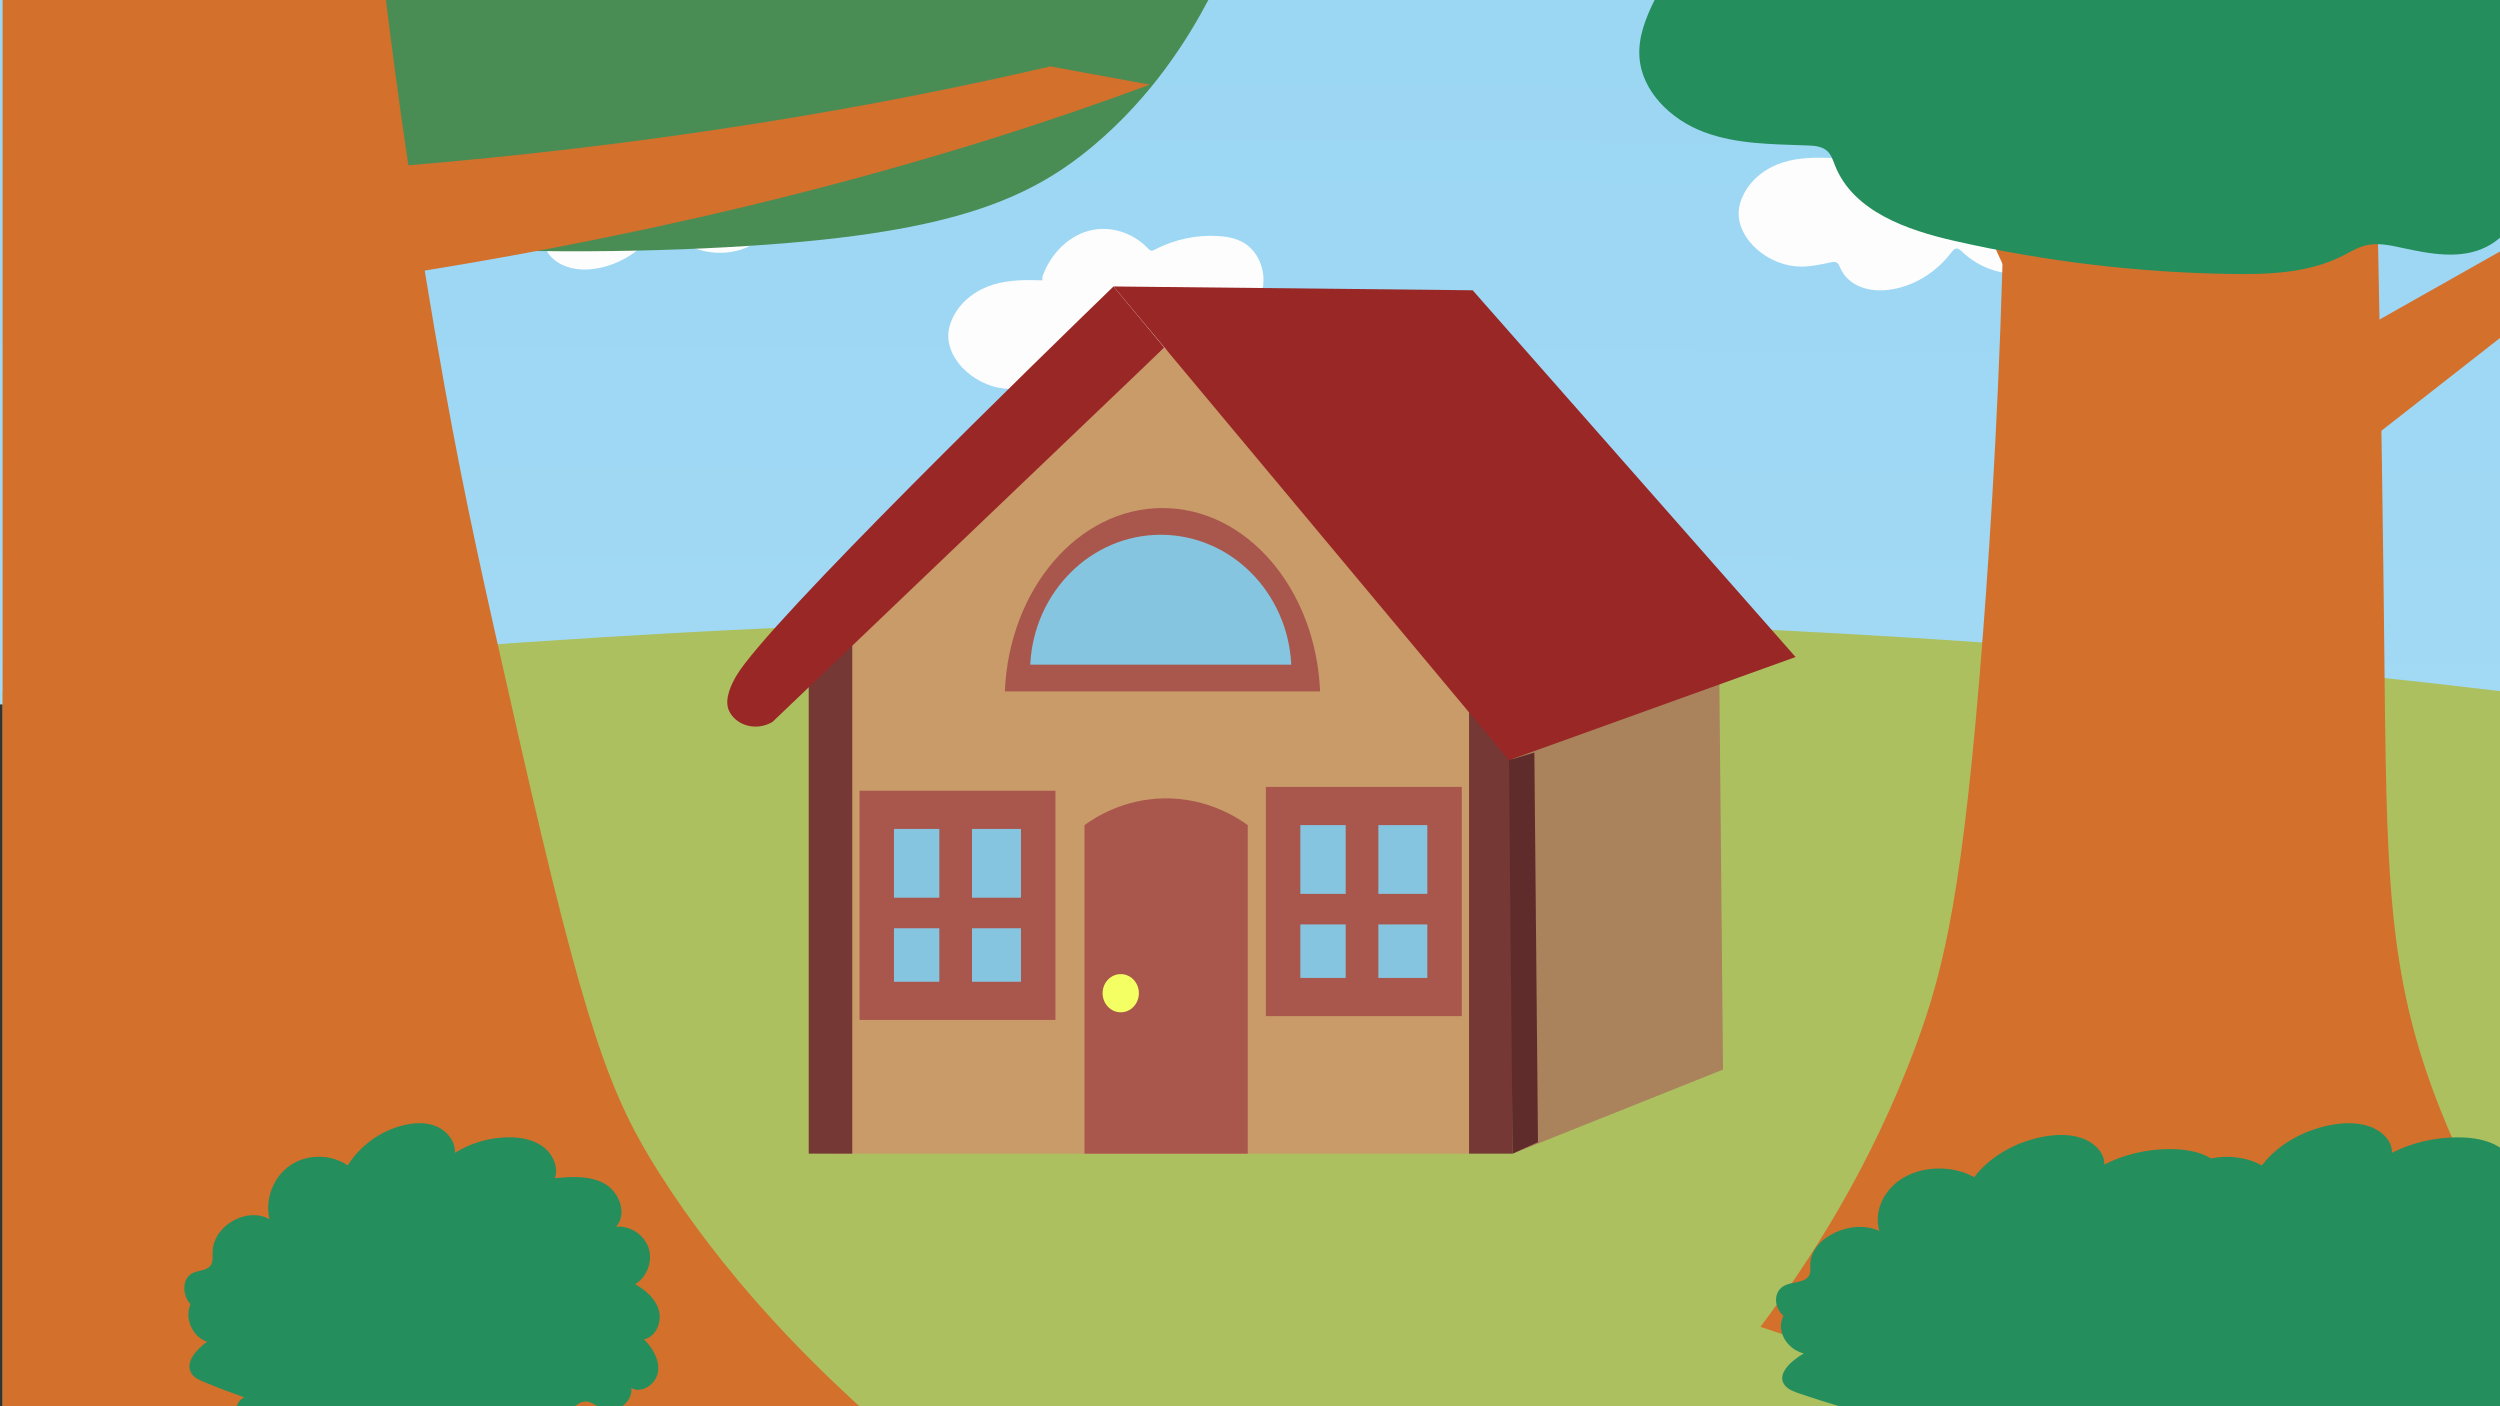 <?xml version="1.0" encoding="utf-8"?>
<!-- Generator: Adobe Illustrator 23.0.5, SVG Export Plug-In . SVG Version: 6.00 Build 0)  -->
<svg version="1.1" xmlns="http://www.w3.org/2000/svg" xmlns:xlink="http://www.w3.org/1999/xlink" x="0px" y="0px"
	 viewBox="0 0 1920 1080" style="enable-background:new 0 0 1920 1080;" xml:space="preserve">
<rect x="0" y="0" width="1920" height="1080" fill="#333333" stroke="none"/>
<style type="text/css">
	.st0{fill:url(#SVGID_1_);}
	.st1{fill:#FDFDFE;}
	.st2{fill:#ACC05F;}
	.st3{fill:#498D54;}
	.st4{fill:#D3702C;}
	.st5{fill:#AA825B;}
	.st6{fill:#C99B69;}
	.st7{fill:#753834;}
	.st8{fill:#992726;}
	.st9{fill:#A9574D;}
	.st10{fill:#86C5E0;}
	.st11{fill:#F4FF64;}
	.st12{fill:#602C2B;}
	.st13{fill:#248E5D;}
</style>
<g id="圖層_1">
</g>
<g id="圖層_2">
	<g>
		<linearGradient id="SVGID_1_" gradientUnits="userSpaceOnUse" x1="958.844" y1="986.074" x2="964.635" y2="-935.918">
			<stop  offset="0" style="stop-color:#A8DCF6"/>
			<stop  offset="0.996" style="stop-color:#8ED0F0"/>
		</linearGradient>
		<rect class="st0" width="1922" height="541"/>
		<g>
			<path class="st1" d="M412.61,102.4c6.09-17.38,19.8-30.91,35.6-35.15s33.26,0.93,45.35,13.43c0.82,0.85,1.71,1.77,2.81,1.86
				c0.79,0.06,1.54-0.33,2.26-0.71c15.49-8.08,32.69-11.72,49.65-10.51c7.5,0.53,15.19,2.11,21.49,6.84
				c6.98,5.25,11.72,14.31,12.49,23.9s-2.45,19.5-8.49,26.14c7.66,4.97,15.79,10.52,19.41,19.78c3.96,10.14,1.16,22.68-5.28,30.95
				c-6.44,8.27-15.91,12.71-25.42,14.4c-17.84,3.18-36.74-2.83-50.68-16.08c-1.23-1.17-2.59-2.46-4.18-2.38
				c-1.72,0.09-3.03,1.75-4.17,3.24c-13.03,16.99-32.09,27.61-51.7,28.81c-12.81,0.78-27.42-3.72-33.31-16.89
				c-0.74-1.66-1.42-3.54-2.86-4.39c-1.28-0.77-2.82-0.5-4.24-0.21c-7.7,1.59-15.44,3.38-23.26,3.31
				c-12.13-0.11-24.2-4.88-33.86-13.36c-8.15-7.16-14.9-18.18-13.83-29.95c0.39-4.27,1.79-8.35,3.66-12.06
				c6.42-12.73,18.2-20.91,30.51-24.73c12.31-3.82,25.24-3.76,37.98-3.33"/>
		</g>
		<g>
			<path class="st1" d="M800.61,212.4c6.09-17.38,19.8-30.91,35.6-35.15s33.26,0.93,45.35,13.43c0.82,0.85,1.71,1.77,2.81,1.86
				c0.79,0.06,1.54-0.33,2.26-0.71c15.49-8.08,32.69-11.72,49.65-10.51c7.5,0.53,15.19,2.11,21.49,6.84
				c6.98,5.25,11.72,14.31,12.49,23.9s-2.45,19.5-8.49,26.14c7.66,4.97,15.79,10.52,19.41,19.78c3.96,10.14,1.16,22.68-5.28,30.95
				c-6.44,8.27-15.91,12.71-25.42,14.4c-17.84,3.18-36.74-2.83-50.68-16.08c-1.23-1.17-2.59-2.46-4.18-2.38
				c-1.72,0.09-3.03,1.75-4.17,3.24c-13.03,16.99-32.09,27.61-51.7,28.81c-12.81,0.78-27.42-3.72-33.31-16.89
				c-0.74-1.66-1.42-3.54-2.86-4.39c-1.28-0.77-2.82-0.5-4.24-0.21c-7.7,1.59-15.44,3.38-23.26,3.31
				c-12.13-0.11-24.2-4.88-33.86-13.36c-8.15-7.16-14.9-18.18-13.83-29.95c0.39-4.27,1.79-8.35,3.66-12.06
				c6.42-12.73,18.2-20.91,30.51-24.73c12.31-3.82,25.24-3.76,37.98-3.33"/>
		</g>
		<g>
			<path class="st1" d="M1407.61,118.4c6.09-17.38,19.8-30.91,35.6-35.15c15.8-4.24,33.26,0.93,45.35,13.43
				c0.82,0.85,1.71,1.77,2.81,1.86c0.79,0.06,1.54-0.33,2.26-0.71c15.49-8.08,32.69-11.72,49.65-10.51
				c7.5,0.53,15.19,2.11,21.49,6.84c6.98,5.25,11.72,14.31,12.49,23.9s-2.45,19.5-8.49,26.14c7.66,4.97,15.79,10.52,19.41,19.78
				c3.96,10.14,1.16,22.68-5.28,30.95s-15.91,12.71-25.42,14.4c-17.83,3.18-36.74-2.83-50.68-16.08c-1.23-1.17-2.59-2.46-4.18-2.38
				c-1.72,0.09-3.03,1.75-4.17,3.24c-13.03,16.99-32.09,27.61-51.7,28.81c-12.81,0.78-27.42-3.72-33.31-16.89
				c-0.74-1.66-1.42-3.54-2.86-4.39c-1.28-0.77-2.82-0.5-4.24-0.21c-7.7,1.59-15.44,3.38-23.26,3.31
				c-12.13-0.11-24.2-4.88-33.86-13.36c-8.15-7.16-14.9-18.18-13.83-29.95c0.39-4.27,1.79-8.35,3.66-12.06
				c6.42-12.73,18.2-20.91,30.51-24.73c12.31-3.82,25.24-3.76,37.98-3.33"/>
		</g>
		<path class="st2" d="M1922,1081H2V531c287.6-34.27,612.66-57.4,969-57c349.16,0.39,668.1,23.29,951,57
			C1922,714.33,1922,897.67,1922,1081z"/>
		<path class="st3" d="M840.05,111.6c-53.64,45.18-119.55,70.81-299.04,79.11c-86.52,4-203.59,4.17-343.01-11.3
			c1.26-59.8,2.51-119.61,3.77-179.41H928C912.06,30.32,884.6,74.07,840.05,111.6z"/>
		<path class="st4" d="M398.13,565c-26.83-118.14-40.24-177.22-56.28-266c-5.77-31.94-10.98-62.4-15.68-91.19
			c84.28-13.66,181.68-32.51,285.25-58.81C721.45,121.06,811.69,91.53,883,65c-25.44-4.67-50.88-9.33-76.31-14
			c-64.73,15.04-140.43,30.36-226.69,44c-96.78,15.3-186.89,25.31-266.41,31.95C306.16,76.78,300.56,33.96,296.39,0
			C198.26,0,100.13,0,2,0c0,360,0,720,0,1080h658.04c-43.12-39.21-103.9-100.53-153.69-179C469.12,842.32,449.81,792.6,398.13,565z"
			/>
		<path class="st4" d="M1666,313c-19.03-6.13-54.97-20.54-88-54c-26.34-26.68-40.04-54.52-47-72c8.33-6,16.67-12,25-18
			c8.07,11.65,28.23,37.2,64,51c18.47,7.13,35.19,8.84,47,9C1666.67,257,1666.33,285,1666,313z"/>
		<path class="st4" d="M1922,258c-37.92,29.67-75.84,59.33-113.76,89c-5.75-27-11.49-54-17.24-81c43.67-24.67,87.33-49.33,131-74
			C1922,214,1922,236,1922,258z"/>
		<g>
			<path class="st5" d="M1323.27,821.45c-53.87,21.52-107.74,43.03-161.61,64.55V578.6c52.94-17.82,105.88-35.65,158.82-53.47
				C1321.41,623.9,1322.34,722.68,1323.27,821.45z"/>
			<path class="st6" d="M1128.23,886h-490.4V504.59c85.45-79.22,170.9-158.43,256.35-237.65
				c78.02,79.22,156.04,158.43,234.06,237.65C1128.23,631.73,1128.23,758.86,1128.23,886z"/>
			<rect x="621.1" y="492.85" class="st7" width="33.44" height="393.15"/>
			<rect x="1128.23" y="516.33" class="st7" width="33.44" height="369.67"/>
			<path class="st8" d="M894.17,266.94c-100.31,95.84-200.62,191.68-300.93,287.52c-13.22,7.69-28.55,2.18-33.44-8.8
				c-4.06-9.13,2.82-21.64,5.57-26.41C588.92,478.6,803.82,269.75,855.16,220C868.16,235.65,881.17,251.3,894.17,266.94z"/>
			<path class="st8" d="M1158.88,583.81C1057.64,462.54,956.4,341.27,855.16,220c91.95,0.98,183.9,1.96,275.85,2.93
				c82.66,93.89,165.33,187.77,247.99,281.66C1305.63,531,1232.25,557.4,1158.88,583.81z"/>
			<path class="st9" d="M1013.83,531c-3.24-78.44-56.19-140.83-121.05-140.83S774.96,452.55,771.73,531H1013.83z"/>
			<path class="st10" d="M991.69,510.46c-2.68-55.56-46.53-99.75-100.23-99.75c-53.7,0-97.55,44.19-100.23,99.75H991.69z"/>
			<path class="st9" d="M958.26,886H832.87V633.68c8.1-5.87,30.08-20.12,61.3-20.54c32.89-0.44,56.1,14.76,64.09,20.54
				C958.26,717.79,958.26,801.89,958.26,886z"/>
			<ellipse class="st11" cx="860.73" cy="762.78" rx="13.93" ry="14.67"/>
			<rect x="660.11" y="607.28" class="st9" width="150.46" height="176.04"/>
			<rect x="686.58" y="636.62" class="st10" width="97.52" height="117.36"/>
			<rect x="682.4" y="689.43" class="st9" width="105.88" height="23.47"/>
			<rect x="721.41" y="633.68" class="st9" width="25.08" height="126.16"/>
			<rect x="972.19" y="604.34" class="st9" width="150.46" height="176.04"/>
			<rect x="998.66" y="633.68" class="st10" width="97.52" height="117.36"/>
			<rect x="994.48" y="686.49" class="st9" width="105.88" height="23.47"/>
			<rect x="1033.49" y="630.75" class="st9" width="25.08" height="126.16"/>
			<path class="st12" d="M1181.17,877.2c-6.5,2.93-13,5.87-19.5,8.8c-0.93-100.73-1.86-201.46-2.79-302.19
				c6.5-1.96,13-3.91,19.5-5.87C1179.31,677.69,1180.24,777.44,1181.17,877.2z"/>
		</g>
		<g>
			<path class="st13" d="M146.32,1001.6c-4.8,10.78,1.46,25.25,12.79,28.84c-8.27,5.85-17.53,16.11-11.93,24.54
				c2.12,3.19,5.85,4.86,9.38,6.32c10.26,4.25,20.64,8.21,31.11,11.88c-3.36,1.33-5.33,4.34-6.01,7.81h258.77
				c2.68-2.23,5.62-4.49,9.08-4.63c4.03-0.16,7.38,2.57,10.95,4.63h15.88c5.34-3.07,9.24-8.84,8.58-15.04
				c8.14,4.69,19.11-3.1,20.42-12.4c1.32-9.3-4.14-18.28-10.74-24.97c9.12-1.88,13.89-13.15,11.43-22.13s-10.11-15.62-18.25-20.15
				c9.18-5.55,13.68-17.78,10.29-27.96c-3.39-10.17-14.34-17.26-25.01-16.19c8.92-9.54,2.77-26.48-8.57-32.97
				s-25.29-5.57-38.29-4.32c2.78-8.69-1.69-18.55-8.97-24.06c-7.28-5.51-16.76-7.31-25.89-7.35c-14.73-0.06-29.45,4.13-41.93,11.93
				c0.42-8.66-5.91-16.68-13.86-20.17s-17.1-3.1-25.54-1.07c-17.59,4.23-33.36,15.58-42.97,30.91c-12.91-8.88-31.31-8.89-44.23-0.02
				c-12.92,8.87-19.52,26.05-15.86,41.29c-17.79-9.84-43.61,5.31-43.69,25.64c-0.01,3.34,0.46,6.99-1.41,9.75
				c-2.95,4.36-9.54,3.71-14.2,6.16c-7.96,4.17-7.69,16.6-1.72,23.32C146.07,1001.35,146.2,1001.47,146.32,1001.6z"/>
		</g>
		<path class="st4" d="M1922,949.23c-16.63-28.1-33.37-60.65-47.89-97.23c-41.8-105.34-41.15-183.49-43.06-361
			c-0.71-66.46-2.18-183.51-5.38-339c-95.54,2-191.08,4-286.62,6c-2.87,132.7-9.65,244.56-16.15,329
			c-14.98,194.66-29.42,256.07-51.13,315c-35.12,95.3-83.76,169.15-119.76,217c57.06,19.66,145.31,43.68,257.02,50
			c131.74,7.46,240.73-12.82,312.98-32.33V949.23z"/>
		<g>
			<path class="st13" d="M1922,1081V882.81c-0.88-0.7-1.81-1.37-2.78-1.98c-8.83-5.51-20.32-7.31-31.4-7.35
				c-17.86-0.06-35.71,4.13-50.85,11.93c0.51-8.66-7.17-16.68-16.8-20.17s-20.74-3.1-30.97-1.07
				c-21.33,4.23-40.46,15.58-52.11,30.91c-11.23-6.37-25.87-8.15-39.03-5.39c-8.8-5.4-20.19-7.17-31.16-7.21
				c-17.86-0.06-35.71,4.13-50.85,11.93c0.51-8.66-7.17-16.68-16.8-20.17s-20.74-3.1-30.97-1.07
				c-21.33,4.23-40.46,15.58-52.11,30.91c-15.66-8.88-37.97-8.89-53.63-0.02s-23.67,26.05-19.23,41.29
				c-21.58-9.84-52.88,5.31-52.98,25.64c-0.02,3.34,0.56,6.99-1.71,9.75c-3.58,4.36-11.57,3.71-17.22,6.16
				c-9.65,4.17-9.33,16.6-2.09,23.32c0.14,0.13,0.3,0.25,0.44,0.38c-5.82,10.78,1.77,25.25,15.51,28.84
				c-10.02,5.85-21.25,16.11-14.47,24.54c2.57,3.19,7.09,4.86,11.38,6.32c11.12,3.8,22.36,7.35,33.69,10.69H1922z"/>
		</g>
		<g>
			<path class="st13" d="M1922,0h-651.29c-6.77,13.75-12.52,28.19-11.65,43.32c1.56,26.86,24.28,48.6,49.47,58.06
				c25.19,9.46,52.77,9.32,79.66,10.33c5.32,0.2,11.1,0.63,15.04,4.2c3.22,2.91,4.52,7.31,6.13,11.35
				c13.91,34.98,54.97,49.42,91.68,57.75c69.61,15.8,140.87,24.32,212.25,25.39c29.27,0.44,59.71-0.65,85.81-13.91
				c5.61-2.85,11.03-6.27,17.12-7.86c9.27-2.42,19.04-0.37,28.4,1.68c21.68,4.75,45.43,9.28,65.18-0.84
				c4.56-2.33,8.6-5.3,12.21-8.73V0z"/>
		</g>
	</g>
</g>
</svg>
